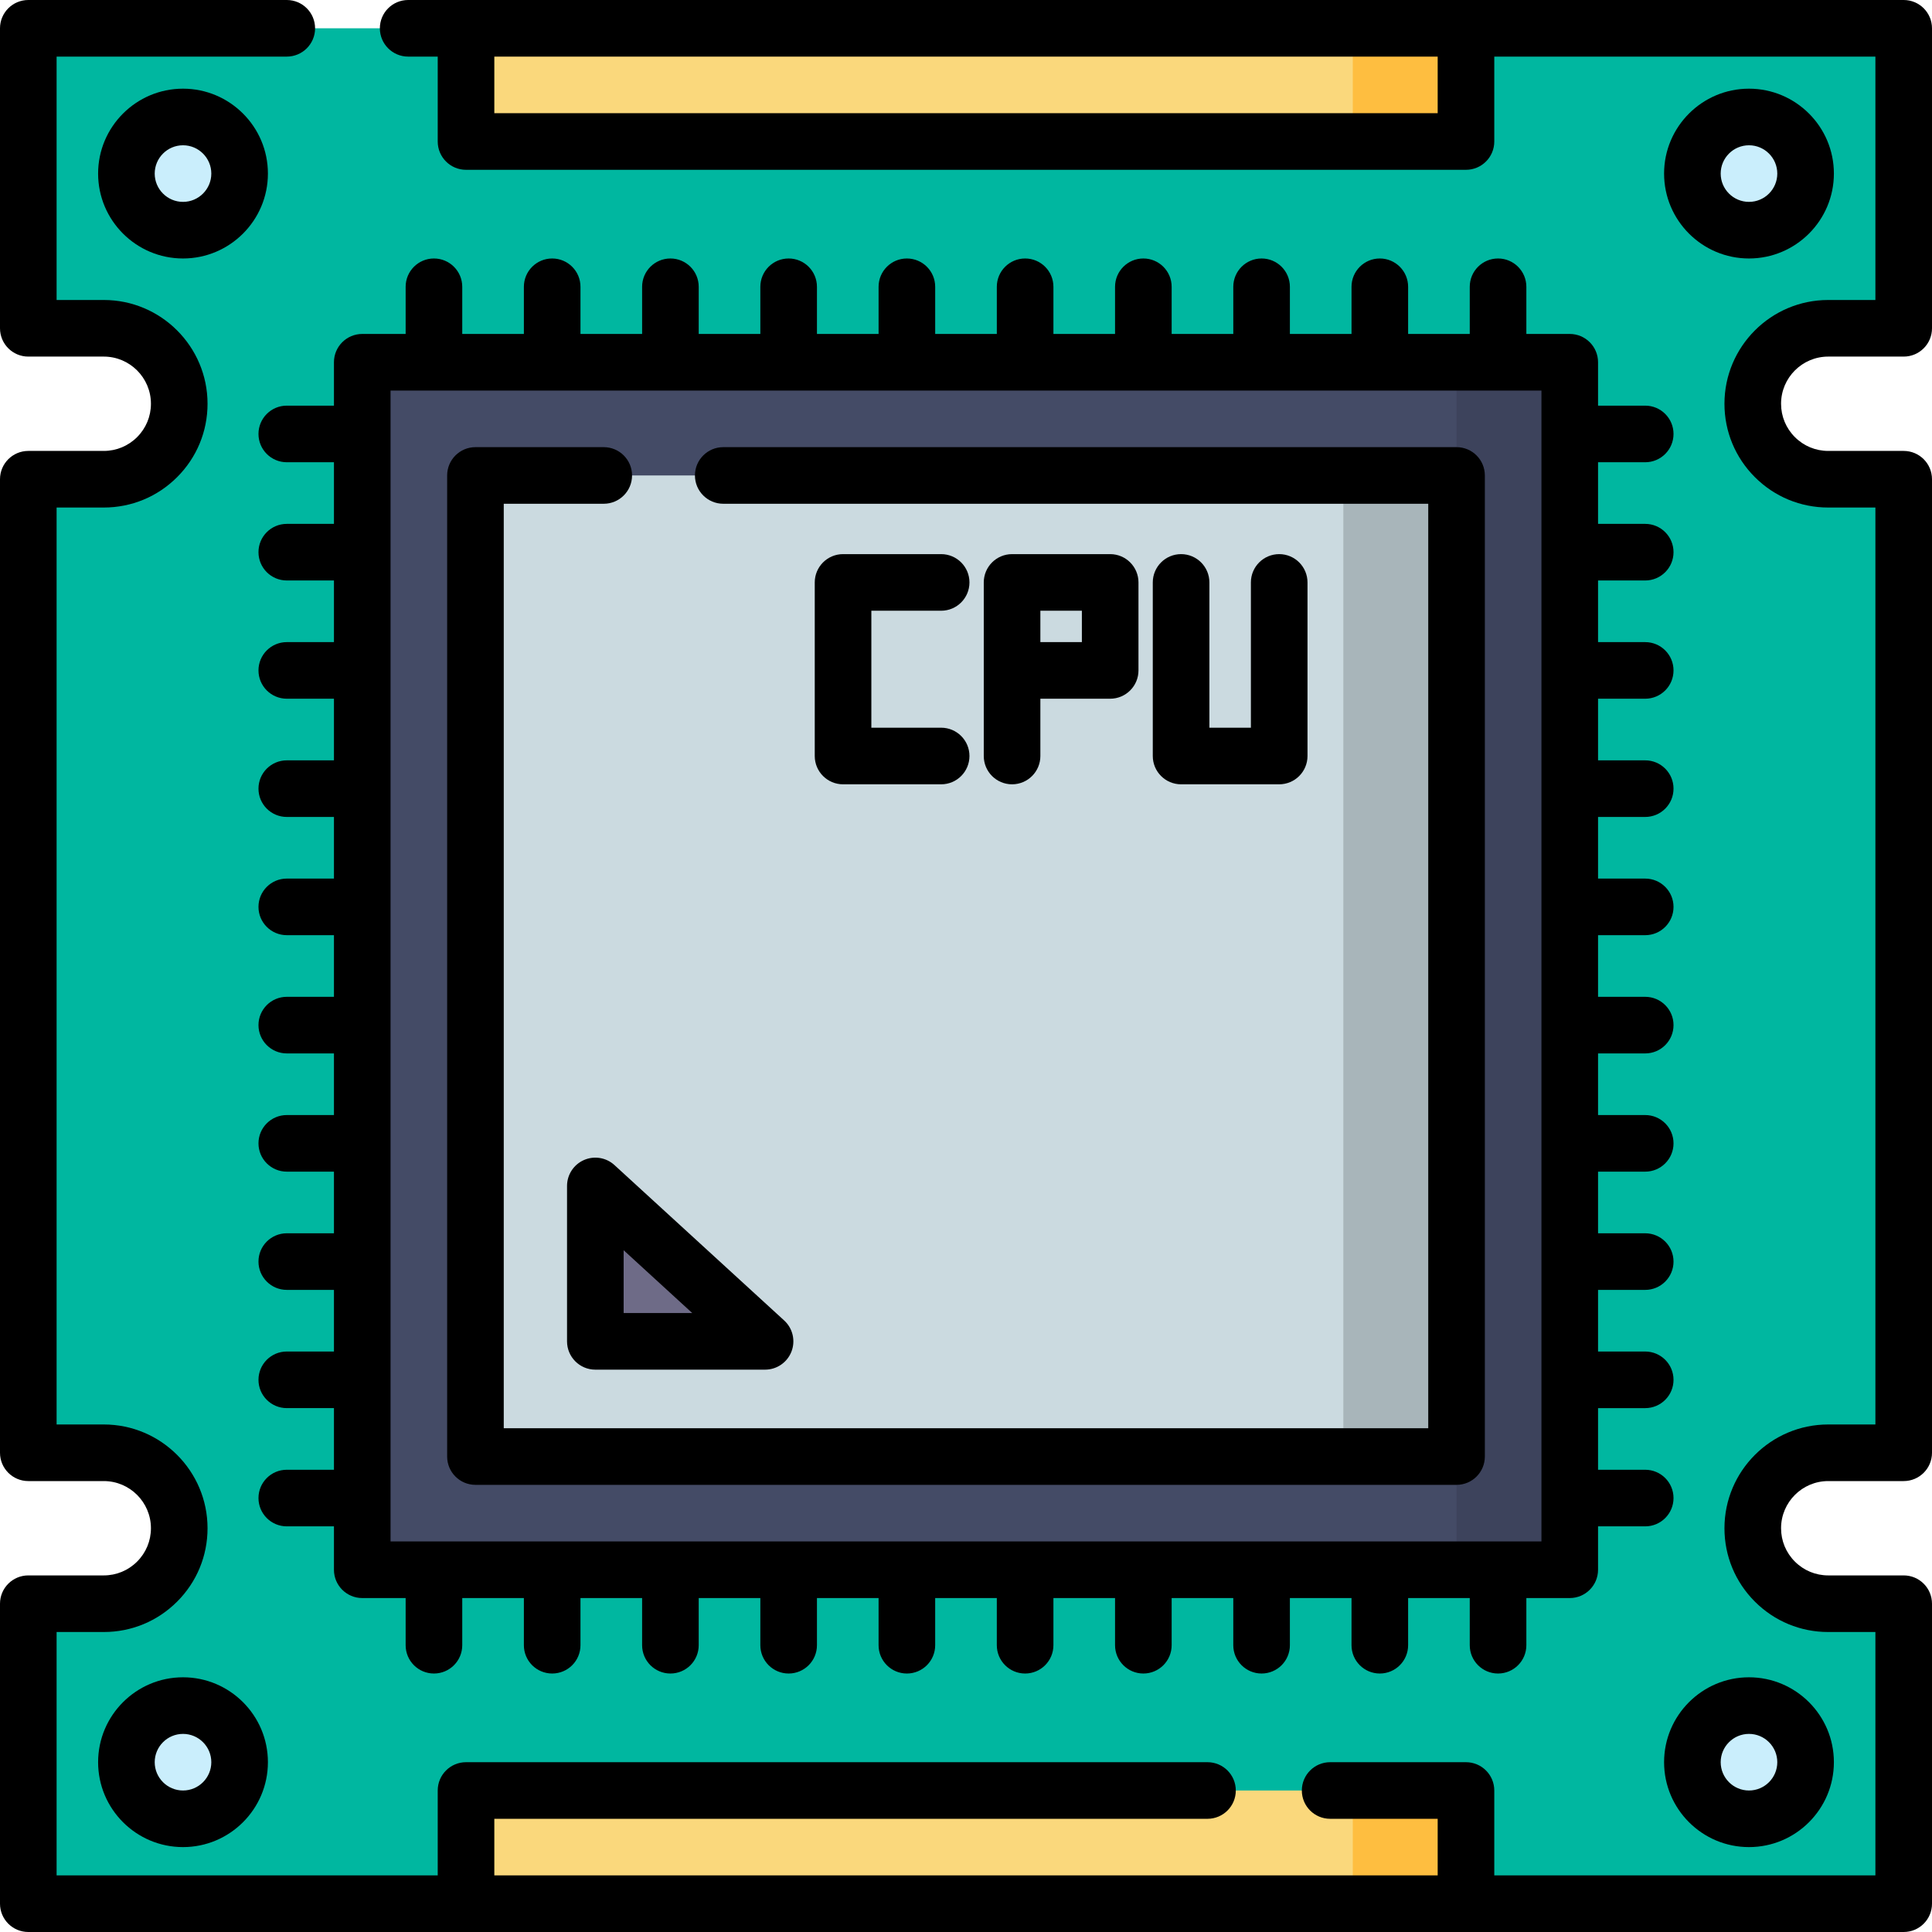 <?xml version="1.0" encoding="iso-8859-1"?>
<!-- Generator: Adobe Illustrator 19.0.0, SVG Export Plug-In . SVG Version: 6.00 Build 0)  -->
<svg version="1.1" id="Capa_1" xmlns="http://www.w3.org/2000/svg" xmlns:xlink="http://www.w3.org/1999/xlink" x="0px" y="0px"
	 viewBox="0 0 512 512" style="enable-background:new 0 0 512 512;" xml:space="preserve">
<path style="fill:#00B7A0;" d="M464.5,107c0,5.52,2.24,10.52,5.86,14.14s8.62,5.86,14.14,5.86h20v258h-20c-11.05,0-20,8.95-20,20
	c0,5.52,2.24,10.52,5.86,14.14s8.62,5.86,14.14,5.86h20v79.5H7.5V425h20c5.52,0,10.52-2.24,14.14-5.86
	c3.62-3.62,5.86-8.62,5.86-14.14c0-11.05-8.95-20-20-20h-20V127h20c5.52,0,10.52-2.24,14.14-5.86c3.62-3.62,5.86-8.62,5.86-14.14
	c0-11.05-8.95-20-20-20h-20V7.5h497V87h-20C473.45,87,464.5,95.95,464.5,107z"/>
<g>
	<circle style="fill:#CAEEFC;" cx="48.5" cy="46" r="15"/>
	<circle style="fill:#CAEEFC;" cx="463.5" cy="46" r="15"/>
	<circle style="fill:#CAEEFC;" cx="48.5" cy="467" r="15"/>
	<circle style="fill:#CAEEFC;" cx="463.5" cy="467" r="15"/>
</g>
<rect x="96" y="96" style="fill:#444B66;" width="320" height="320"/>
<rect x="386" y="96" style="fill:#3D435C;" width="30" height="320"/>
<rect x="126" y="126" style="fill:#CBDAE0;" width="260" height="260"/>
<rect x="356" y="126" style="fill:#A8B5BA;" width="30" height="260"/>
<polygon style="fill:#6E6B87;" points="157.77,314.287 157.77,355.472 202.752,355.472 "/>
<rect x="123.5" y="7.5" style="fill:#FAD87C;" width="265" height="30"/>
<rect x="358.5" y="7.5" style="fill:#FEBE40;" width="30" height="30"/>
<rect x="123.5" y="474.5" style="fill:#FAD87C;" width="265" height="30"/>
<rect x="358.5" y="474.5" style="fill:#FEBE40;" width="30" height="30"/>
<path d="M484.5,94.5h20c4.142,0,7.5-3.358,7.5-7.5V7.5c0-4.142-3.358-7.5-7.5-7.5l0,0H108.167l0,0c-4.142,0-7.5,3.358-7.5,7.5
	s3.358,7.5,7.5,7.5H116v22.5c0,4.142,3.358,7.5,7.5,7.5h265c4.142,0,7.5-3.358,7.5-7.5V15h101v64.5h-12.5
	c-15.164,0-27.5,12.336-27.5,27.5c0,7.342,2.861,14.247,8.057,19.443c5.195,5.195,12.101,8.057,19.443,8.057H497v243h-12.5
	c-15.164,0-27.5,12.336-27.5,27.5c0,7.342,2.861,14.247,8.057,19.443c5.195,5.195,12.101,8.057,19.443,8.057H497V497H396v-22.5
	c0-4.142-3.358-7.5-7.5-7.5h-36c-4.142,0-7.5,3.358-7.5,7.5s3.358,7.5,7.5,7.5H381v15H131v-15h189c4.142,0,7.5-3.358,7.5-7.5
	s-3.358-7.5-7.5-7.5H123.5c-4.142,0-7.5,3.358-7.5,7.5V497H15v-64.5h12.5c7.343,0,14.248-2.861,19.444-8.057
	C52.139,419.247,55,412.342,55,405c0-15.164-12.336-27.5-27.5-27.5H15v-243h12.5c7.343,0,14.248-2.861,19.444-8.057
	C52.139,121.247,55,114.342,55,107c0-15.164-12.336-27.5-27.5-27.5H15V15h61c4.142,0,7.5-3.358,7.5-7.5S80.142,0,76,0H7.5
	C3.358,0,0,3.358,0,7.5V87c0,4.142,3.358,7.5,7.5,7.5h20c6.893,0,12.5,5.607,12.5,12.5c0,3.336-1.301,6.475-3.663,8.837
	c-2.362,2.362-5.5,3.663-8.837,3.663h-20c-4.142,0-7.5,3.358-7.5,7.5v258c0,4.142,3.358,7.5,7.5,7.5h20
	c6.893,0,12.5,5.607,12.5,12.5c0,3.336-1.301,6.475-3.663,8.837c-2.362,2.362-5.5,3.663-8.837,3.663h-20c-4.142,0-7.5,3.358-7.5,7.5
	v79.5c0,4.142,3.358,7.5,7.5,7.5l0,0h497l0,0c4.142,0,7.5-3.358,7.5-7.5V425c0-4.142-3.358-7.5-7.5-7.5h-20
	c-3.336,0-6.475-1.301-8.836-3.663C473.301,411.475,472,408.336,472,405c0-6.893,5.607-12.5,12.5-12.5h20c4.142,0,7.5-3.358,7.5-7.5
	V127c0-4.142-3.358-7.5-7.5-7.5h-20c-3.336,0-6.475-1.301-8.836-3.663C473.301,113.475,472,110.336,472,107
	C472,100.107,477.607,94.5,484.5,94.5z M381,30H131V15h250V30z"/>
<path d="M48.5,23.5C36.093,23.5,26,33.593,26,46s10.093,22.5,22.5,22.5S71,58.407,71,46S60.907,23.5,48.5,23.5z M48.5,53.5
	c-4.136,0-7.5-3.364-7.5-7.5s3.364-7.5,7.5-7.5S56,41.864,56,46S52.636,53.5,48.5,53.5z"/>
<path d="M486,46c0-12.407-10.093-22.5-22.5-22.5S441,33.593,441,46s10.093,22.5,22.5,22.5S486,58.407,486,46z M456,46
	c0-4.136,3.364-7.5,7.5-7.5s7.5,3.364,7.5,7.5s-3.364,7.5-7.5,7.5S456,50.136,456,46z"/>
<path d="M26,467c0,12.407,10.093,22.5,22.5,22.5S71,479.407,71,467s-10.093-22.5-22.5-22.5S26,454.593,26,467z M56,467
	c0,4.136-3.364,7.5-7.5,7.5S41,471.136,41,467s3.364-7.5,7.5-7.5S56,462.864,56,467z"/>
<path d="M463.5,489.5c12.407,0,22.5-10.093,22.5-22.5s-10.093-22.5-22.5-22.5S441,454.593,441,467S451.093,489.5,463.5,489.5z
	 M463.5,459.5c4.136,0,7.5,3.364,7.5,7.5s-3.364,7.5-7.5,7.5s-7.5-3.364-7.5-7.5S459.364,459.5,463.5,459.5z"/>
<path d="M126,393.5h260c4.142,0,7.5-3.358,7.5-7.5V126c0-4.142-3.358-7.5-7.5-7.5H191.667c-4.142,0-7.5,3.358-7.5,7.5
	s3.358,7.5,7.5,7.5H378.5v245h-245v-245H160c4.142,0,7.5-3.358,7.5-7.5s-3.358-7.5-7.5-7.5h-34c-4.142,0-7.5,3.358-7.5,7.5v260
	C118.5,390.142,121.858,393.5,126,393.5z"/>
<path d="M76,107.5c-4.142,0-7.5,3.358-7.5,7.5s3.358,7.5,7.5,7.5h12.5v16.333H76c-4.142,0-7.5,3.358-7.5,7.5s3.358,7.5,7.5,7.5h12.5
	v16.333H76c-4.142,0-7.5,3.358-7.5,7.5s3.358,7.5,7.5,7.5h12.5V201.5H76c-4.142,0-7.5,3.358-7.5,7.5s3.358,7.5,7.5,7.5h12.5v16.333
	H76c-4.142,0-7.5,3.358-7.5,7.5s3.358,7.5,7.5,7.5h12.5v16.333H76c-4.142,0-7.5,3.358-7.5,7.5s3.358,7.5,7.5,7.5h12.5V295.5H76
	c-4.142,0-7.5,3.358-7.5,7.5s3.358,7.5,7.5,7.5h12.5v16.333H76c-4.142,0-7.5,3.358-7.5,7.5s3.358,7.5,7.5,7.5h12.5v16.333H76
	c-4.142,0-7.5,3.358-7.5,7.5s3.358,7.5,7.5,7.5h12.5V389.5H76c-4.142,0-7.5,3.358-7.5,7.5s3.358,7.5,7.5,7.5h12.5V416
	c0,4.142,3.358,7.5,7.5,7.5h11.5V436c0,4.142,3.358,7.5,7.5,7.5s7.5-3.358,7.5-7.5v-12.5h16.333V436c0,4.142,3.358,7.5,7.5,7.5
	s7.5-3.358,7.5-7.5v-12.5h16.333V436c0,4.142,3.358,7.5,7.5,7.5s7.5-3.358,7.5-7.5v-12.5H201.5V436c0,4.142,3.358,7.5,7.5,7.5
	s7.5-3.358,7.5-7.5v-12.5h16.333V436c0,4.142,3.358,7.5,7.5,7.5s7.5-3.358,7.5-7.5v-12.5h16.333V436c0,4.142,3.358,7.5,7.5,7.5
	s7.5-3.358,7.5-7.5v-12.5H295.5V436c0,4.142,3.358,7.5,7.5,7.5s7.5-3.358,7.5-7.5v-12.5h16.333V436c0,4.142,3.358,7.5,7.5,7.5
	s7.5-3.358,7.5-7.5v-12.5h16.333V436c0,4.142,3.358,7.5,7.5,7.5s7.5-3.358,7.5-7.5v-12.5H389.5V436c0,4.142,3.358,7.5,7.5,7.5
	s7.5-3.358,7.5-7.5v-12.5H416c4.142,0,7.5-3.358,7.5-7.5v-11.5H436c4.142,0,7.5-3.358,7.5-7.5s-3.358-7.5-7.5-7.5h-12.5v-16.333H436
	c4.142,0,7.5-3.358,7.5-7.5s-3.358-7.5-7.5-7.5h-12.5v-16.333H436c4.142,0,7.5-3.358,7.5-7.5s-3.358-7.5-7.5-7.5h-12.5V310.5H436
	c4.142,0,7.5-3.358,7.5-7.5s-3.358-7.5-7.5-7.5h-12.5v-16.333H436c4.142,0,7.5-3.358,7.5-7.5s-3.358-7.5-7.5-7.5h-12.5v-16.333H436
	c4.142,0,7.5-3.358,7.5-7.5s-3.358-7.5-7.5-7.5h-12.5V216.5H436c4.142,0,7.5-3.358,7.5-7.5s-3.358-7.5-7.5-7.5h-12.5v-16.333H436
	c4.142,0,7.5-3.358,7.5-7.5s-3.358-7.5-7.5-7.5h-12.5v-16.333H436c4.142,0,7.5-3.358,7.5-7.5s-3.358-7.5-7.5-7.5h-12.5V122.5H436
	c4.142,0,7.5-3.358,7.5-7.5s-3.358-7.5-7.5-7.5h-12.5V96c0-4.142-3.358-7.5-7.5-7.5h-11.5V76c0-4.142-3.358-7.5-7.5-7.5
	s-7.5,3.358-7.5,7.5v12.5h-16.333V76c0-4.142-3.358-7.5-7.5-7.5s-7.5,3.358-7.5,7.5v12.5h-16.333V76c0-4.142-3.358-7.5-7.5-7.5
	s-7.5,3.358-7.5,7.5v12.5H310.5V76c0-4.142-3.358-7.5-7.5-7.5s-7.5,3.358-7.5,7.5v12.5h-16.333V76c0-4.142-3.358-7.5-7.5-7.5
	s-7.5,3.358-7.5,7.5v12.5h-16.333V76c0-4.142-3.358-7.5-7.5-7.5s-7.5,3.358-7.5,7.5v12.5H216.5V76c0-4.142-3.358-7.5-7.5-7.5
	s-7.5,3.358-7.5,7.5v12.5h-16.333V76c0-4.142-3.358-7.5-7.5-7.5s-7.5,3.358-7.5,7.5v12.5h-16.333V76c0-4.142-3.358-7.5-7.5-7.5
	s-7.5,3.358-7.5,7.5v12.5H122.5V76c0-4.142-3.358-7.5-7.5-7.5s-7.5,3.358-7.5,7.5v12.5H96c-4.142,0-7.5,3.358-7.5,7.5v11.5H76z
	 M103.5,103.5h305v305h-305V103.5z"/>
<path d="M249.417,161.85c4.142,0,7.5-3.358,7.5-7.5s-3.358-7.5-7.5-7.5h-26c-4.142,0-7.5,3.358-7.5,7.5v46
	c0,4.142,3.358,7.5,7.5,7.5h26c4.142,0,7.5-3.358,7.5-7.5s-3.358-7.5-7.5-7.5h-18.5v-31H249.417z"/>
<path d="M275.708,200.35v-15.184h18.5c4.142,0,7.5-3.358,7.5-7.5V154.35c0-4.142-3.358-7.5-7.5-7.5h-26c-4.142,0-7.5,3.358-7.5,7.5
	v46c0,4.142,3.358,7.5,7.5,7.5S275.708,204.492,275.708,200.35z M275.708,161.85h11v8.316h-11V161.85z"/>
<path d="M313,146.85c-4.142,0-7.5,3.358-7.5,7.5v46c0,4.142,3.358,7.5,7.5,7.5h26c4.142,0,7.5-3.358,7.5-7.5v-46
	c0-4.142-3.358-7.5-7.5-7.5s-7.5,3.358-7.5,7.5v38.5h-11v-38.5C320.5,150.208,317.142,146.85,313,146.85z"/>
<path d="M154.749,307.423c-2.721,1.198-4.478,3.891-4.478,6.864v41.185c0,4.142,3.358,7.5,7.5,7.5h44.981
	c3.094,0,5.87-1.899,6.991-4.783c1.121-2.883,0.356-6.159-1.926-8.249l-44.981-41.185
	C160.643,306.748,157.472,306.227,154.749,307.423z M165.271,331.323l18.184,16.649h-18.184V331.323z"/>
<g>
</g>
<g>
</g>
<g>
</g>
<g>
</g>
<g>
</g>
<g>
</g>
<g>
</g>
<g>
</g>
<g>
</g>
<g>
</g>
<g>
</g>
<g>
</g>
<g>
</g>
<g>
</g>
<g>
</g>
</svg>

